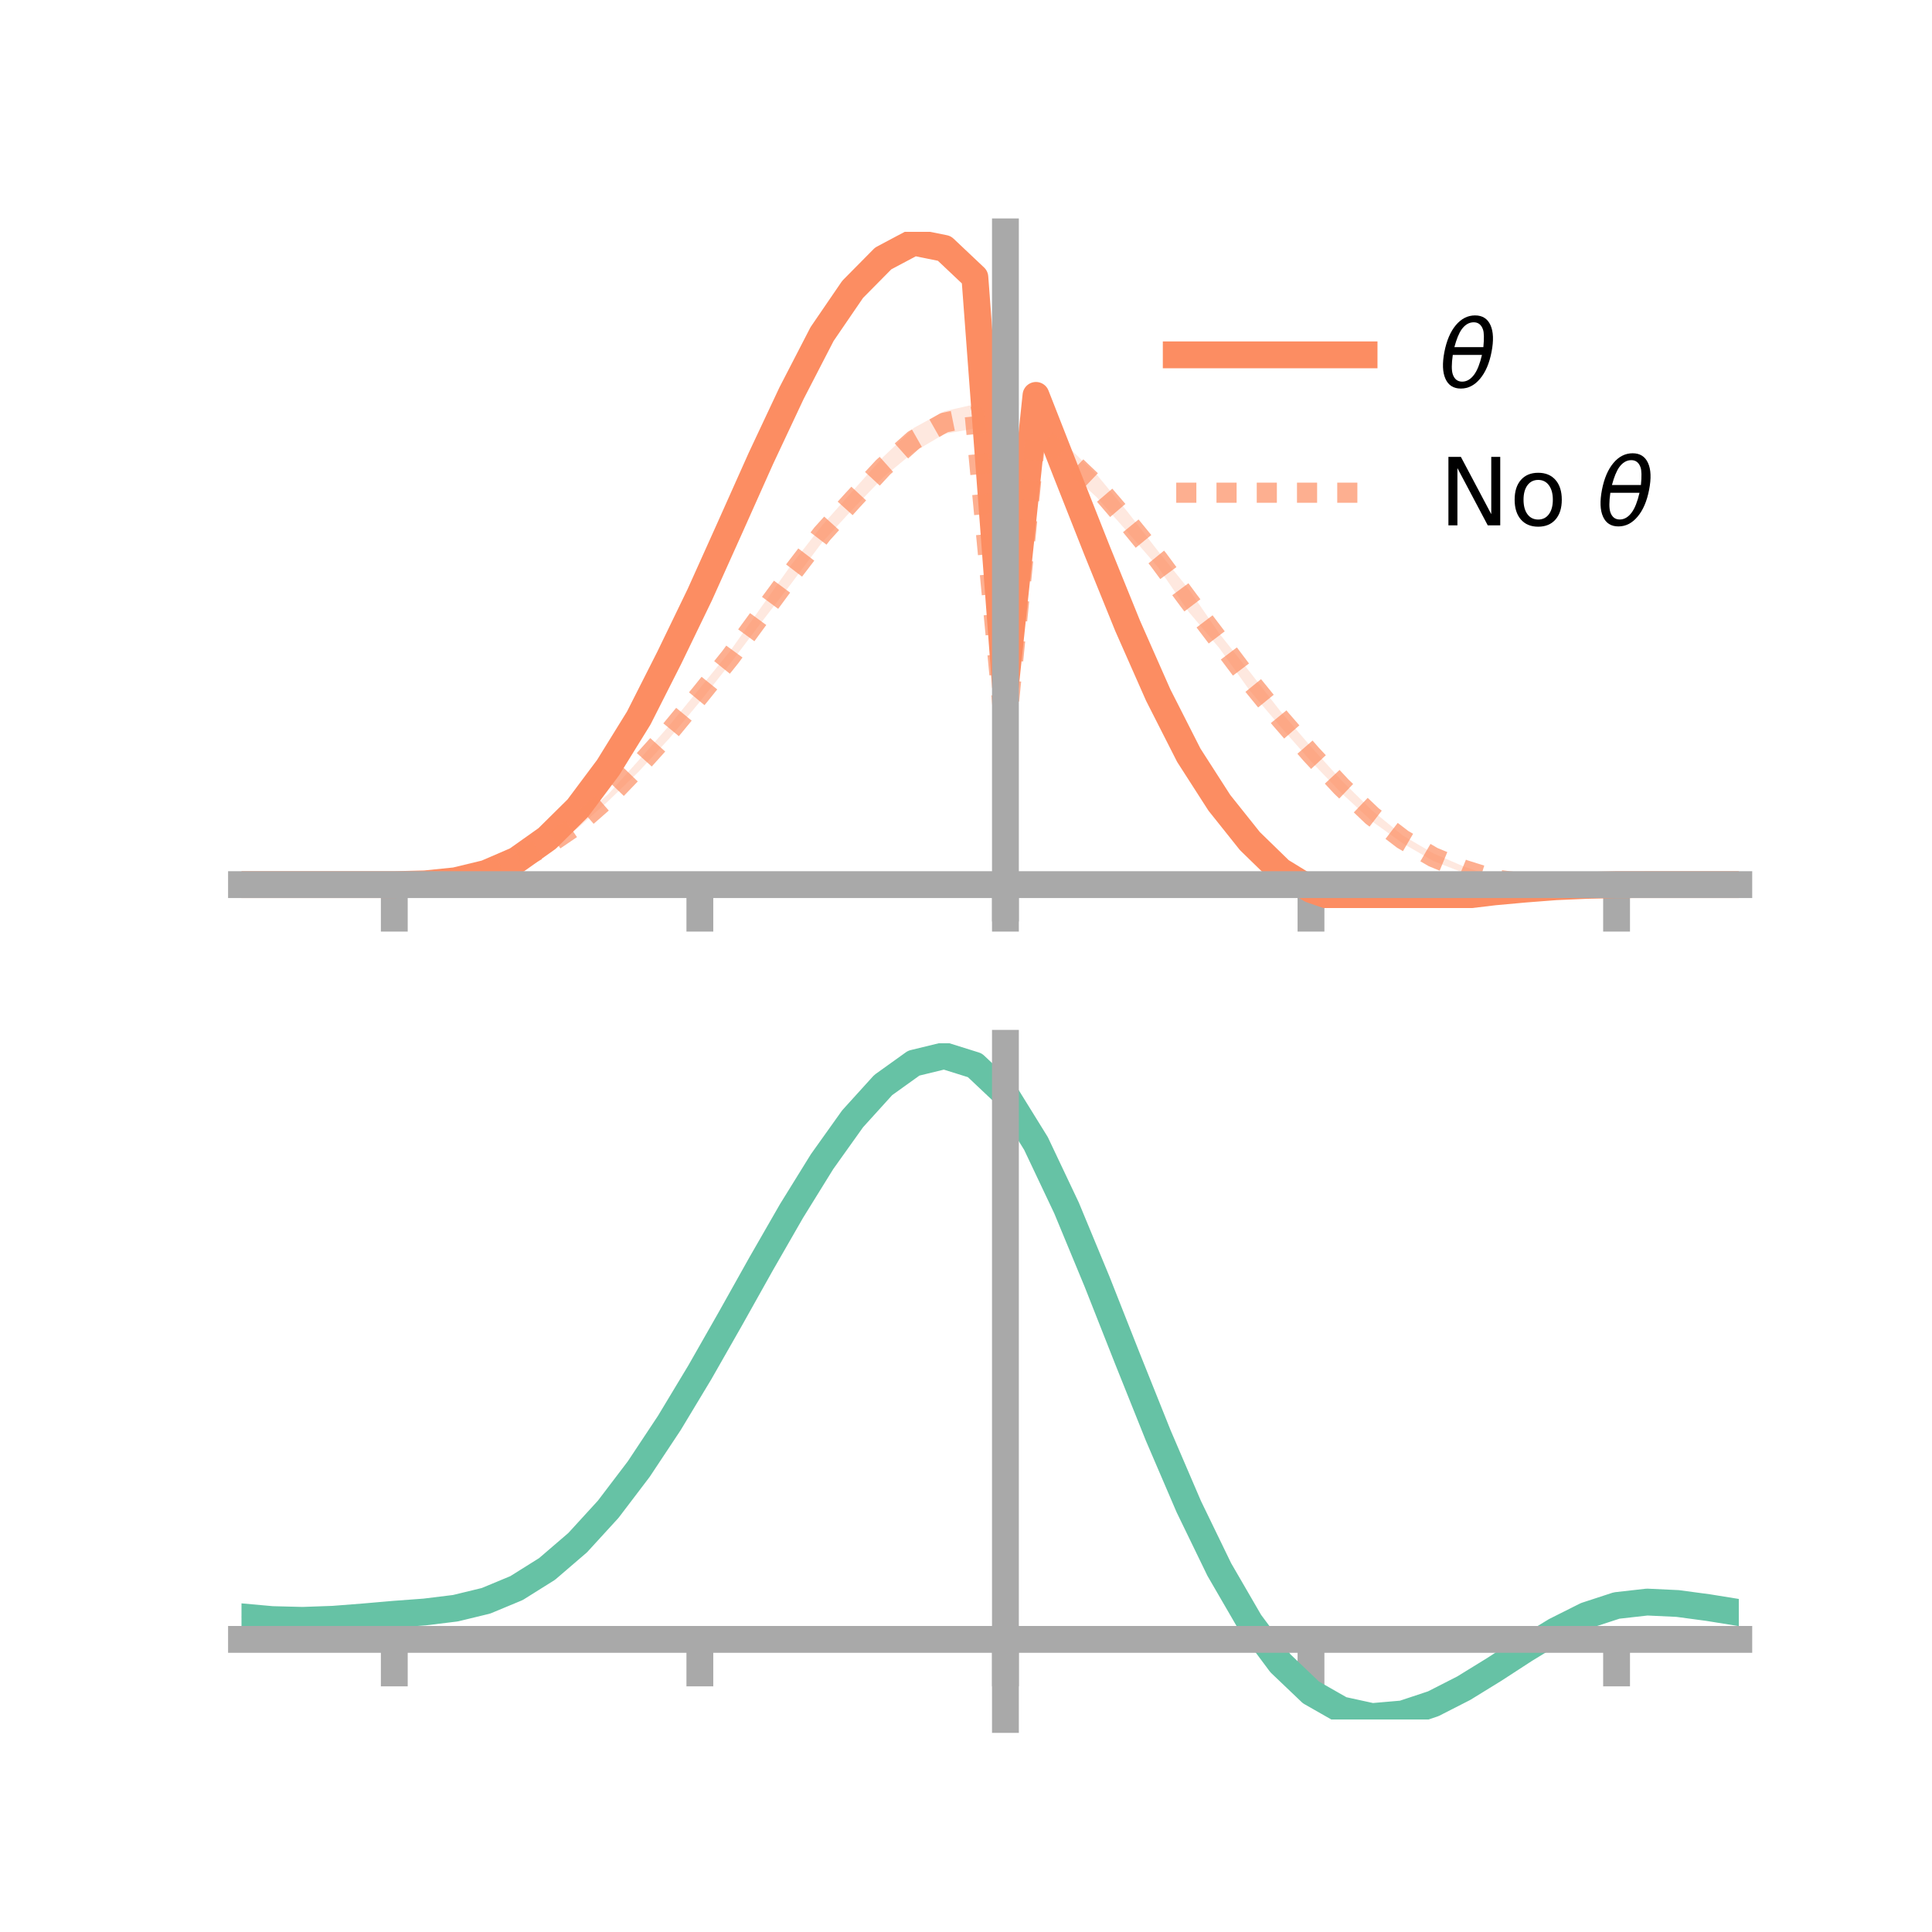 <?xml version="1.0" encoding="utf-8" standalone="no"?>
<!DOCTYPE svg PUBLIC "-//W3C//DTD SVG 1.1//EN"
  "http://www.w3.org/Graphics/SVG/1.1/DTD/svg11.dtd">
<!-- Created with matplotlib (https://matplotlib.org/) -->
<svg height="144pt" version="1.1" viewBox="0 0 144 144" width="144pt" xmlns="http://www.w3.org/2000/svg" xmlns:xlink="http://www.w3.org/1999/xlink">
 <defs>
  <style type="text/css">*{stroke-linecap:butt;stroke-linejoin:round;}</style>
 </defs>
 <g id="figure_1">
  <g id="patch_1">
   <path d="M 0 144 
L 144 144 
L 144 0 
L 0 0 
z
" style="fill:none;"/>
  </g>
  <g id="axes_1">
   <g id="patch_2">
    <path d="M 18 67.68 
L 129.6 67.68 
L 129.6 17.28 
L 18 17.28 
z
" style="fill:none;"/>
   </g>
   <g id="PolyCollection_1">
    <path clip-path="url(#p0ab9adac08)" d="M 18 65.936 
L 18 65.936 
L 20.278 65.936 
L 22.555 65.936 
L 24.833 65.936 
L 27.11 65.936 
L 29.388 65.936 
L 31.665 65.854 
L 33.943 65.575 
L 36.22 64.966 
L 38.498 63.938 
L 40.776 62.257 
L 43.053 59.953 
L 45.331 56.87 
L 47.608 53.094 
L 49.886 48.575 
L 52.163 43.765 
L 54.441 38.496 
L 56.718 33.398 
L 58.996 28.604 
L 61.273 24.099 
L 63.551 20.914 
L 65.829 18.437 
L 68.106 17.28 
L 70.384 17.621 
L 72.661 19.796 
L 74.939 50.766 
L 77.216 28.601 
L 79.494 34.315 
L 81.771 40.211 
L 84.049 45.946 
L 86.327 50.987 
L 88.604 55.477 
L 90.882 59.202 
L 93.159 62.011 
L 95.437 64.331 
L 97.714 65.796 
L 99.992 66.635 
L 102.269 66.883 
L 104.547 66.929 
L 106.824 66.759 
L 109.102 66.566 
L 111.38 66.315 
L 113.657 66.155 
L 115.935 66.035 
L 118.212 65.968 
L 120.49 65.938 
L 122.767 65.936 
L 125.045 65.936 
L 127.322 65.936 
L 129.6 65.936 
L 129.6 65.936 
L 129.6 65.936 
L 127.322 65.936 
L 125.045 65.936 
L 122.767 65.936 
L 120.49 65.939 
L 118.212 66.016 
L 115.935 66.152 
L 113.657 66.383 
L 111.38 66.638 
L 109.102 66.93 
L 106.824 67.231 
L 104.547 67.568 
L 102.269 67.68 
L 99.992 67.55 
L 97.714 66.808 
L 95.437 65.483 
L 93.159 63.366 
L 90.882 60.466 
L 88.604 57.099 
L 86.327 52.625 
L 84.049 47.352 
L 81.771 41.859 
L 79.494 36.238 
L 77.216 30.339 
L 74.939 51.495 
L 72.661 21.532 
L 70.384 19.406 
L 68.106 18.827 
L 65.829 20.089 
L 63.551 22.219 
L 61.273 25.697 
L 58.996 30.013 
L 56.718 34.915 
L 54.441 40.006 
L 52.163 44.865 
L 49.886 49.468 
L 47.608 53.946 
L 45.331 57.534 
L 43.053 60.545 
L 40.776 62.739 
L 38.498 64.289 
L 36.22 65.226 
L 33.943 65.717 
L 31.665 65.903 
L 29.388 65.936 
L 27.11 65.936 
L 24.833 65.936 
L 22.555 65.936 
L 20.278 65.936 
L 18 65.936 
z
" style="fill:#fc8d62;fill-opacity:0.2;"/>
   </g>
   <g id="PolyCollection_2">
    <path clip-path="url(#p0ab9adac08)" d="M 18 65.936 
L 18 65.936 
L 20.278 65.936 
L 22.555 65.936 
L 24.833 65.936 
L 27.11 65.936 
L 29.388 65.936 
L 31.665 65.856 
L 33.943 65.543 
L 36.22 64.963 
L 38.498 64.025 
L 40.776 62.758 
L 43.053 61.173 
L 45.331 59.197 
L 47.608 56.665 
L 49.886 54.073 
L 52.163 51.295 
L 54.441 48.497 
L 56.718 45.28 
L 58.996 42.074 
L 61.273 39.164 
L 63.551 36.599 
L 65.829 34.056 
L 68.106 31.897 
L 70.384 30.651 
L 72.661 30.132 
L 74.939 54.634 
L 77.216 31.441 
L 79.494 33.188 
L 81.771 35.409 
L 84.049 38.158 
L 86.327 41.091 
L 88.604 43.92 
L 90.882 47.222 
L 93.159 50.088 
L 95.437 53.013 
L 97.714 55.658 
L 99.992 58.172 
L 102.269 60.41 
L 104.547 62.267 
L 106.824 63.601 
L 109.102 64.584 
L 111.38 65.356 
L 113.657 65.733 
L 115.935 65.937 
L 118.212 65.957 
L 120.49 65.937 
L 122.767 65.936 
L 125.045 65.936 
L 127.322 65.936 
L 129.6 65.936 
L 129.6 65.936 
L 129.6 65.936 
L 127.322 65.936 
L 125.045 65.936 
L 122.767 65.936 
L 120.49 65.939 
L 118.212 66.003 
L 115.935 66.058 
L 113.657 65.96 
L 111.38 65.719 
L 109.102 65.062 
L 106.824 64.173 
L 104.547 62.854 
L 102.269 61.221 
L 99.992 59.12 
L 97.714 56.747 
L 95.437 54.155 
L 93.159 51.486 
L 90.882 48.307 
L 88.604 45.613 
L 86.327 42.295 
L 84.049 39.658 
L 81.771 37.093 
L 79.494 34.979 
L 77.216 33.061 
L 74.939 55.317 
L 72.661 31.934 
L 70.384 32.344 
L 68.106 33.69 
L 65.829 35.585 
L 63.551 37.956 
L 61.273 40.427 
L 58.996 43.466 
L 56.718 46.427 
L 54.441 49.437 
L 52.163 52.305 
L 49.886 55.037 
L 47.608 57.511 
L 45.331 59.713 
L 43.053 61.734 
L 40.776 63.249 
L 38.498 64.348 
L 36.22 65.225 
L 33.943 65.682 
L 31.665 65.905 
L 29.388 65.936 
L 27.11 65.936 
L 24.833 65.936 
L 22.555 65.936 
L 20.278 65.936 
L 18 65.936 
z
" style="fill:#fc8d62;fill-opacity:0.2;"/>
   </g>
   <g id="matplotlib.axis_1">
    <g id="xtick_1">
     <g id="line2d_1">
      <defs>
       <path d="M 0 0 
L 0 3.5 
" id="m366b67acd6" style="stroke:#a9a9a9;stroke-width:2;"/>
      </defs>
      <g>
       <use style="fill:#a9a9a9;stroke:#a9a9a9;stroke-width:2;" x="29.388" xlink:href="#m366b67acd6" y="65.936"/>
      </g>
     </g>
    </g>
    <g id="xtick_2">
     <g id="line2d_2">
      <g>
       <use style="fill:#a9a9a9;stroke:#a9a9a9;stroke-width:2;" x="52.163" xlink:href="#m366b67acd6" y="65.936"/>
      </g>
     </g>
    </g>
    <g id="xtick_3">
     <g id="line2d_3">
      <g>
       <use style="fill:#a9a9a9;stroke:#a9a9a9;stroke-width:2;" x="74.939" xlink:href="#m366b67acd6" y="65.936"/>
      </g>
     </g>
    </g>
    <g id="xtick_4">
     <g id="line2d_4">
      <g>
       <use style="fill:#a9a9a9;stroke:#a9a9a9;stroke-width:2;" x="97.714" xlink:href="#m366b67acd6" y="65.936"/>
      </g>
     </g>
    </g>
    <g id="xtick_5">
     <g id="line2d_5">
      <g>
       <use style="fill:#a9a9a9;stroke:#a9a9a9;stroke-width:2;" x="120.49" xlink:href="#m366b67acd6" y="65.936"/>
      </g>
     </g>
    </g>
   </g>
   <g id="matplotlib.axis_2"/>
   <g id="line2d_6">
    <path clip-path="url(#p0ab9adac08)" d="M 18 65.936 
L 20.278 65.936 
L 22.555 65.936 
L 24.833 65.936 
L 27.11 65.936 
L 29.388 65.936 
L 31.665 65.879 
L 33.943 65.646 
L 36.22 65.096 
L 38.498 64.113 
L 40.776 62.498 
L 43.053 60.249 
L 45.331 57.202 
L 47.608 53.52 
L 49.886 49.021 
L 52.163 44.315 
L 54.441 39.251 
L 56.718 34.156 
L 58.996 29.308 
L 61.273 24.898 
L 63.551 21.567 
L 65.829 19.263 
L 68.106 18.053 
L 70.384 18.513 
L 72.661 20.664 
L 74.939 51.131 
L 77.216 29.47 
L 79.494 35.276 
L 81.771 41.035 
L 84.049 46.649 
L 86.327 51.806 
L 88.604 56.288 
L 90.882 59.834 
L 93.159 62.689 
L 95.437 64.907 
L 97.714 66.302 
L 99.992 67.092 
L 102.269 67.281 
L 104.547 67.248 
L 106.824 66.995 
L 109.102 66.748 
L 111.38 66.476 
L 113.657 66.269 
L 115.935 66.093 
L 118.212 65.992 
L 120.49 65.938 
L 122.767 65.936 
L 125.045 65.936 
L 127.322 65.936 
L 129.6 65.936 
" style="fill:none;stroke:#fc8d62;stroke-linecap:square;stroke-width:2;"/>
   </g>
   <g id="line2d_7">
    <path clip-path="url(#p0ab9adac08)" d="M 18 65.936 
L 20.278 65.936 
L 22.555 65.936 
L 24.833 65.936 
L 27.11 65.936 
L 29.388 65.936 
L 31.665 65.881 
L 33.943 65.613 
L 36.22 65.094 
L 38.498 64.186 
L 40.776 63.003 
L 43.053 61.453 
L 45.331 59.455 
L 47.608 57.088 
L 49.886 54.555 
L 52.163 51.8 
L 54.441 48.967 
L 56.718 45.853 
L 58.996 42.77 
L 61.273 39.796 
L 63.551 37.277 
L 65.829 34.821 
L 68.106 32.793 
L 70.384 31.498 
L 72.661 31.033 
L 74.939 54.976 
L 77.216 32.251 
L 79.494 34.083 
L 81.771 36.251 
L 84.049 38.908 
L 86.327 41.693 
L 88.604 44.767 
L 90.882 47.765 
L 93.159 50.787 
L 95.437 53.584 
L 97.714 56.203 
L 99.992 58.646 
L 102.269 60.816 
L 104.547 62.56 
L 106.824 63.887 
L 109.102 64.823 
L 111.38 65.538 
L 113.657 65.847 
L 115.935 65.997 
L 118.212 65.98 
L 120.49 65.938 
L 122.767 65.936 
L 125.045 65.936 
L 127.322 65.936 
L 129.6 65.936 
" style="fill:none;stroke:#fc8d62;stroke-dasharray:1.5,1.5;stroke-dashoffset:0;stroke-opacity:0.7;stroke-width:1.5;"/>
   </g>
   <g id="patch_3">
    <path d="M 74.939 67.68 
L 74.939 17.28 
" style="fill:none;stroke:#a9a9a9;stroke-linecap:square;stroke-linejoin:miter;stroke-width:2;"/>
   </g>
   <g id="patch_4">
    <path d="M 129.6 67.68 
L 129.6 17.28 
" style="fill:none;"/>
   </g>
   <g id="patch_5">
    <path d="M 18 65.936 
L 129.6 65.936 
" style="fill:none;stroke:#a9a9a9;stroke-linecap:square;stroke-linejoin:miter;stroke-width:2;"/>
   </g>
   <g id="patch_6">
    <path d="M 18 17.28 
L 129.6 17.28 
" style="fill:none;"/>
   </g>
   <g id="legend_1">
    <g id="line2d_8">
     <path d="M 87.67 26.449 
L 101.67 26.449 
" style="fill:none;stroke:#fc8d62;stroke-linecap:square;stroke-width:2;"/>
    </g>
    <g id="line2d_9"/>
    <g id="text_1">
     <!-- $\theta$ -->
     <g transform="translate(107.27 28.899)scale(0.07 -0.07)">
      <defs>
       <path d="M 45.516 34.672 
L 14.453 34.672 
Q 12.359 20.062 14.5 13.875 
Q 17.188 6.25 24.469 6.25 
Q 31.781 6.25 37.359 13.922 
Q 42.234 20.656 45.516 34.672 
z
M 47.016 42.969 
Q 48.344 56.844 46.625 61.719 
Q 43.953 69.438 36.766 69.438 
Q 29.297 69.438 23.828 61.812 
Q 19.531 55.672 16.156 42.969 
z
M 38.188 76.766 
Q 49.906 76.766 54.594 66.406 
Q 59.281 56.109 55.719 37.844 
Q 52.203 19.625 43.453 9.281 
Q 34.766 -1.125 23.047 -1.125 
Q 11.281 -1.125 6.641 9.281 
Q 2 19.625 5.516 37.844 
Q 9.078 56.109 17.719 66.406 
Q 26.422 76.766 38.188 76.766 
z
" id="DejaVuSans-Oblique-952"/>
      </defs>
      <use transform="translate(0 0.234)" xlink:href="#DejaVuSans-Oblique-952"/>
     </g>
    </g>
    <g id="line2d_10">
     <path d="M 87.67 36.724 
L 101.67 36.724 
" style="fill:none;stroke:#fc8d62;stroke-dasharray:1.5,1.5;stroke-dashoffset:0;stroke-opacity:0.7;stroke-width:1.5;"/>
    </g>
    <g id="line2d_11"/>
    <g id="text_2">
     <!-- No $\theta$ -->
     <g transform="translate(107.27 39.174)scale(0.07 -0.07)">
      <defs>
       <path d="M 9.812 72.906 
L 23.094 72.906 
L 55.422 11.922 
L 55.422 72.906 
L 64.984 72.906 
L 64.984 0 
L 51.703 0 
L 19.391 60.984 
L 19.391 0 
L 9.812 0 
z
" id="DejaVuSans-78"/>
       <path d="M 30.609 48.391 
Q 23.391 48.391 19.188 42.75 
Q 14.984 37.109 14.984 27.297 
Q 14.984 17.484 19.156 11.844 
Q 23.344 6.203 30.609 6.203 
Q 37.797 6.203 41.984 11.859 
Q 46.188 17.531 46.188 27.297 
Q 46.188 37.016 41.984 42.703 
Q 37.797 48.391 30.609 48.391 
z
M 30.609 56 
Q 42.328 56 49.016 48.375 
Q 55.719 40.766 55.719 27.297 
Q 55.719 13.875 49.016 6.219 
Q 42.328 -1.422 30.609 -1.422 
Q 18.844 -1.422 12.172 6.219 
Q 5.516 13.875 5.516 27.297 
Q 5.516 40.766 12.172 48.375 
Q 18.844 56 30.609 56 
z
" id="DejaVuSans-111"/>
       <path id="DejaVuSans-32"/>
      </defs>
      <use transform="translate(0 0.234)" xlink:href="#DejaVuSans-78"/>
      <use transform="translate(74.805 0.234)" xlink:href="#DejaVuSans-111"/>
      <use transform="translate(135.986 0.234)" xlink:href="#DejaVuSans-32"/>
      <use transform="translate(167.773 0.234)" xlink:href="#DejaVuSans-Oblique-952"/>
     </g>
    </g>
   </g>
  </g>
  <g id="axes_2">
   <g id="patch_7">
    <path d="M 18 128.16 
L 129.6 128.16 
L 129.6 77.76 
L 18 77.76 
z
" style="fill:none;"/>
   </g>
   <g id="PolyCollection_3">
    <path clip-path="url(#p4c96b72432)" d="M 18 120.549 
L 18 120.469 
L 20.278 120.684 
L 22.555 120.743 
L 24.833 120.656 
L 27.11 120.47 
L 29.388 120.265 
L 31.665 120.09 
L 33.943 119.805 
L 36.22 119.247 
L 38.498 118.29 
L 40.776 116.84 
L 43.053 114.848 
L 45.331 112.304 
L 47.608 109.239 
L 49.886 105.722 
L 52.163 101.854 
L 54.441 97.764 
L 56.718 93.606 
L 58.996 89.556 
L 61.273 85.801 
L 63.551 82.542 
L 65.829 79.982 
L 68.106 78.322 
L 70.384 77.76 
L 72.661 78.486 
L 74.939 80.67 
L 77.216 84.402 
L 79.494 89.279 
L 81.771 94.855 
L 84.049 100.711 
L 86.327 106.483 
L 88.604 111.869 
L 90.882 116.635 
L 93.159 120.618 
L 95.437 123.721 
L 97.714 125.912 
L 99.992 127.221 
L 102.269 127.724 
L 104.547 127.536 
L 106.824 126.793 
L 109.102 125.651 
L 111.38 124.272 
L 113.657 122.82 
L 115.935 121.452 
L 118.212 120.322 
L 120.49 119.581 
L 122.767 119.327 
L 125.045 119.439 
L 127.322 119.755 
L 129.6 120.135 
L 129.6 120.242 
L 129.6 120.242 
L 127.322 119.889 
L 125.045 119.592 
L 122.767 119.491 
L 120.49 119.751 
L 118.212 120.501 
L 115.935 121.657 
L 113.657 123.069 
L 111.38 124.575 
L 109.102 126.004 
L 106.824 127.185 
L 104.547 127.955 
L 102.269 128.16 
L 99.992 127.668 
L 97.714 126.379 
L 95.437 124.232 
L 93.159 121.208 
L 90.882 117.34 
L 88.604 112.718 
L 86.327 107.496 
L 84.049 101.897 
L 81.771 96.212 
L 79.494 90.795 
L 77.216 86.055 
L 74.939 82.43 
L 72.661 80.314 
L 70.384 79.615 
L 68.106 80.161 
L 65.829 81.764 
L 63.551 84.23 
L 61.273 87.362 
L 58.996 90.961 
L 56.718 94.838 
L 54.441 98.811 
L 52.163 102.715 
L 49.886 106.404 
L 47.608 109.758 
L 45.331 112.684 
L 43.053 115.12 
L 40.776 117.039 
L 38.498 118.446 
L 36.22 119.383 
L 33.943 119.929 
L 31.665 120.204 
L 29.388 120.368 
L 27.11 120.558 
L 24.833 120.725 
L 22.555 120.8 
L 20.278 120.744 
L 18 120.549 
z
" style="fill:#66c2a5;fill-opacity:0.2;"/>
   </g>
   <g id="matplotlib.axis_3">
    <g id="xtick_6">
     <g id="line2d_12">
      <g>
       <use style="fill:#a9a9a9;stroke:#a9a9a9;stroke-width:2;" x="29.388" xlink:href="#m366b67acd6" y="122.19"/>
      </g>
     </g>
    </g>
    <g id="xtick_7">
     <g id="line2d_13">
      <g>
       <use style="fill:#a9a9a9;stroke:#a9a9a9;stroke-width:2;" x="52.163" xlink:href="#m366b67acd6" y="122.19"/>
      </g>
     </g>
    </g>
    <g id="xtick_8">
     <g id="line2d_14">
      <g>
       <use style="fill:#a9a9a9;stroke:#a9a9a9;stroke-width:2;" x="74.939" xlink:href="#m366b67acd6" y="122.19"/>
      </g>
     </g>
    </g>
    <g id="xtick_9">
     <g id="line2d_15">
      <g>
       <use style="fill:#a9a9a9;stroke:#a9a9a9;stroke-width:2;" x="97.714" xlink:href="#m366b67acd6" y="122.19"/>
      </g>
     </g>
    </g>
    <g id="xtick_10">
     <g id="line2d_16">
      <g>
       <use style="fill:#a9a9a9;stroke:#a9a9a9;stroke-width:2;" x="120.49" xlink:href="#m366b67acd6" y="122.19"/>
      </g>
     </g>
    </g>
   </g>
   <g id="matplotlib.axis_4"/>
   <g id="line2d_17">
    <path clip-path="url(#p4c96b72432)" d="M 18 120.509 
L 20.278 120.714 
L 22.555 120.772 
L 24.833 120.691 
L 27.11 120.514 
L 29.388 120.316 
L 31.665 120.147 
L 33.943 119.867 
L 36.22 119.315 
L 38.498 118.368 
L 40.776 116.94 
L 43.053 114.984 
L 45.331 112.494 
L 47.608 109.498 
L 49.886 106.063 
L 52.163 102.284 
L 54.441 98.287 
L 56.718 94.222 
L 58.996 90.258 
L 61.273 86.581 
L 63.551 83.386 
L 65.829 80.873 
L 68.106 79.241 
L 70.384 78.687 
L 72.661 79.4 
L 74.939 81.55 
L 77.216 85.228 
L 79.494 90.037 
L 81.771 95.534 
L 84.049 101.304 
L 86.327 106.989 
L 88.604 112.293 
L 90.882 116.988 
L 93.159 120.913 
L 95.437 123.976 
L 97.714 126.146 
L 99.992 127.445 
L 102.269 127.942 
L 104.547 127.745 
L 106.824 126.989 
L 109.102 125.827 
L 111.38 124.424 
L 113.657 122.944 
L 115.935 121.554 
L 118.212 120.411 
L 120.49 119.666 
L 122.767 119.409 
L 125.045 119.516 
L 127.322 119.822 
L 129.6 120.189 
" style="fill:none;stroke:#66c2a5;stroke-linecap:square;stroke-width:2;"/>
   </g>
   <g id="patch_8">
    <path d="M 74.939 128.16 
L 74.939 77.76 
" style="fill:none;stroke:#a9a9a9;stroke-linecap:square;stroke-linejoin:miter;stroke-width:2;"/>
   </g>
   <g id="patch_9">
    <path d="M 129.6 128.16 
L 129.6 77.76 
" style="fill:none;"/>
   </g>
   <g id="patch_10">
    <path d="M 18 122.19 
L 129.6 122.19 
" style="fill:none;stroke:#a9a9a9;stroke-linecap:square;stroke-linejoin:miter;stroke-width:2;"/>
   </g>
   <g id="patch_11">
    <path d="M 18 77.76 
L 129.6 77.76 
" style="fill:none;"/>
   </g>
  </g>
 </g>
 <defs>
  <clipPath id="p0ab9adac08">
   <rect height="50.4" width="111.6" x="18" y="17.28"/>
  </clipPath>
  <clipPath id="p4c96b72432">
   <rect height="50.4" width="111.6" x="18" y="77.76"/>
  </clipPath>
 </defs>
</svg>
